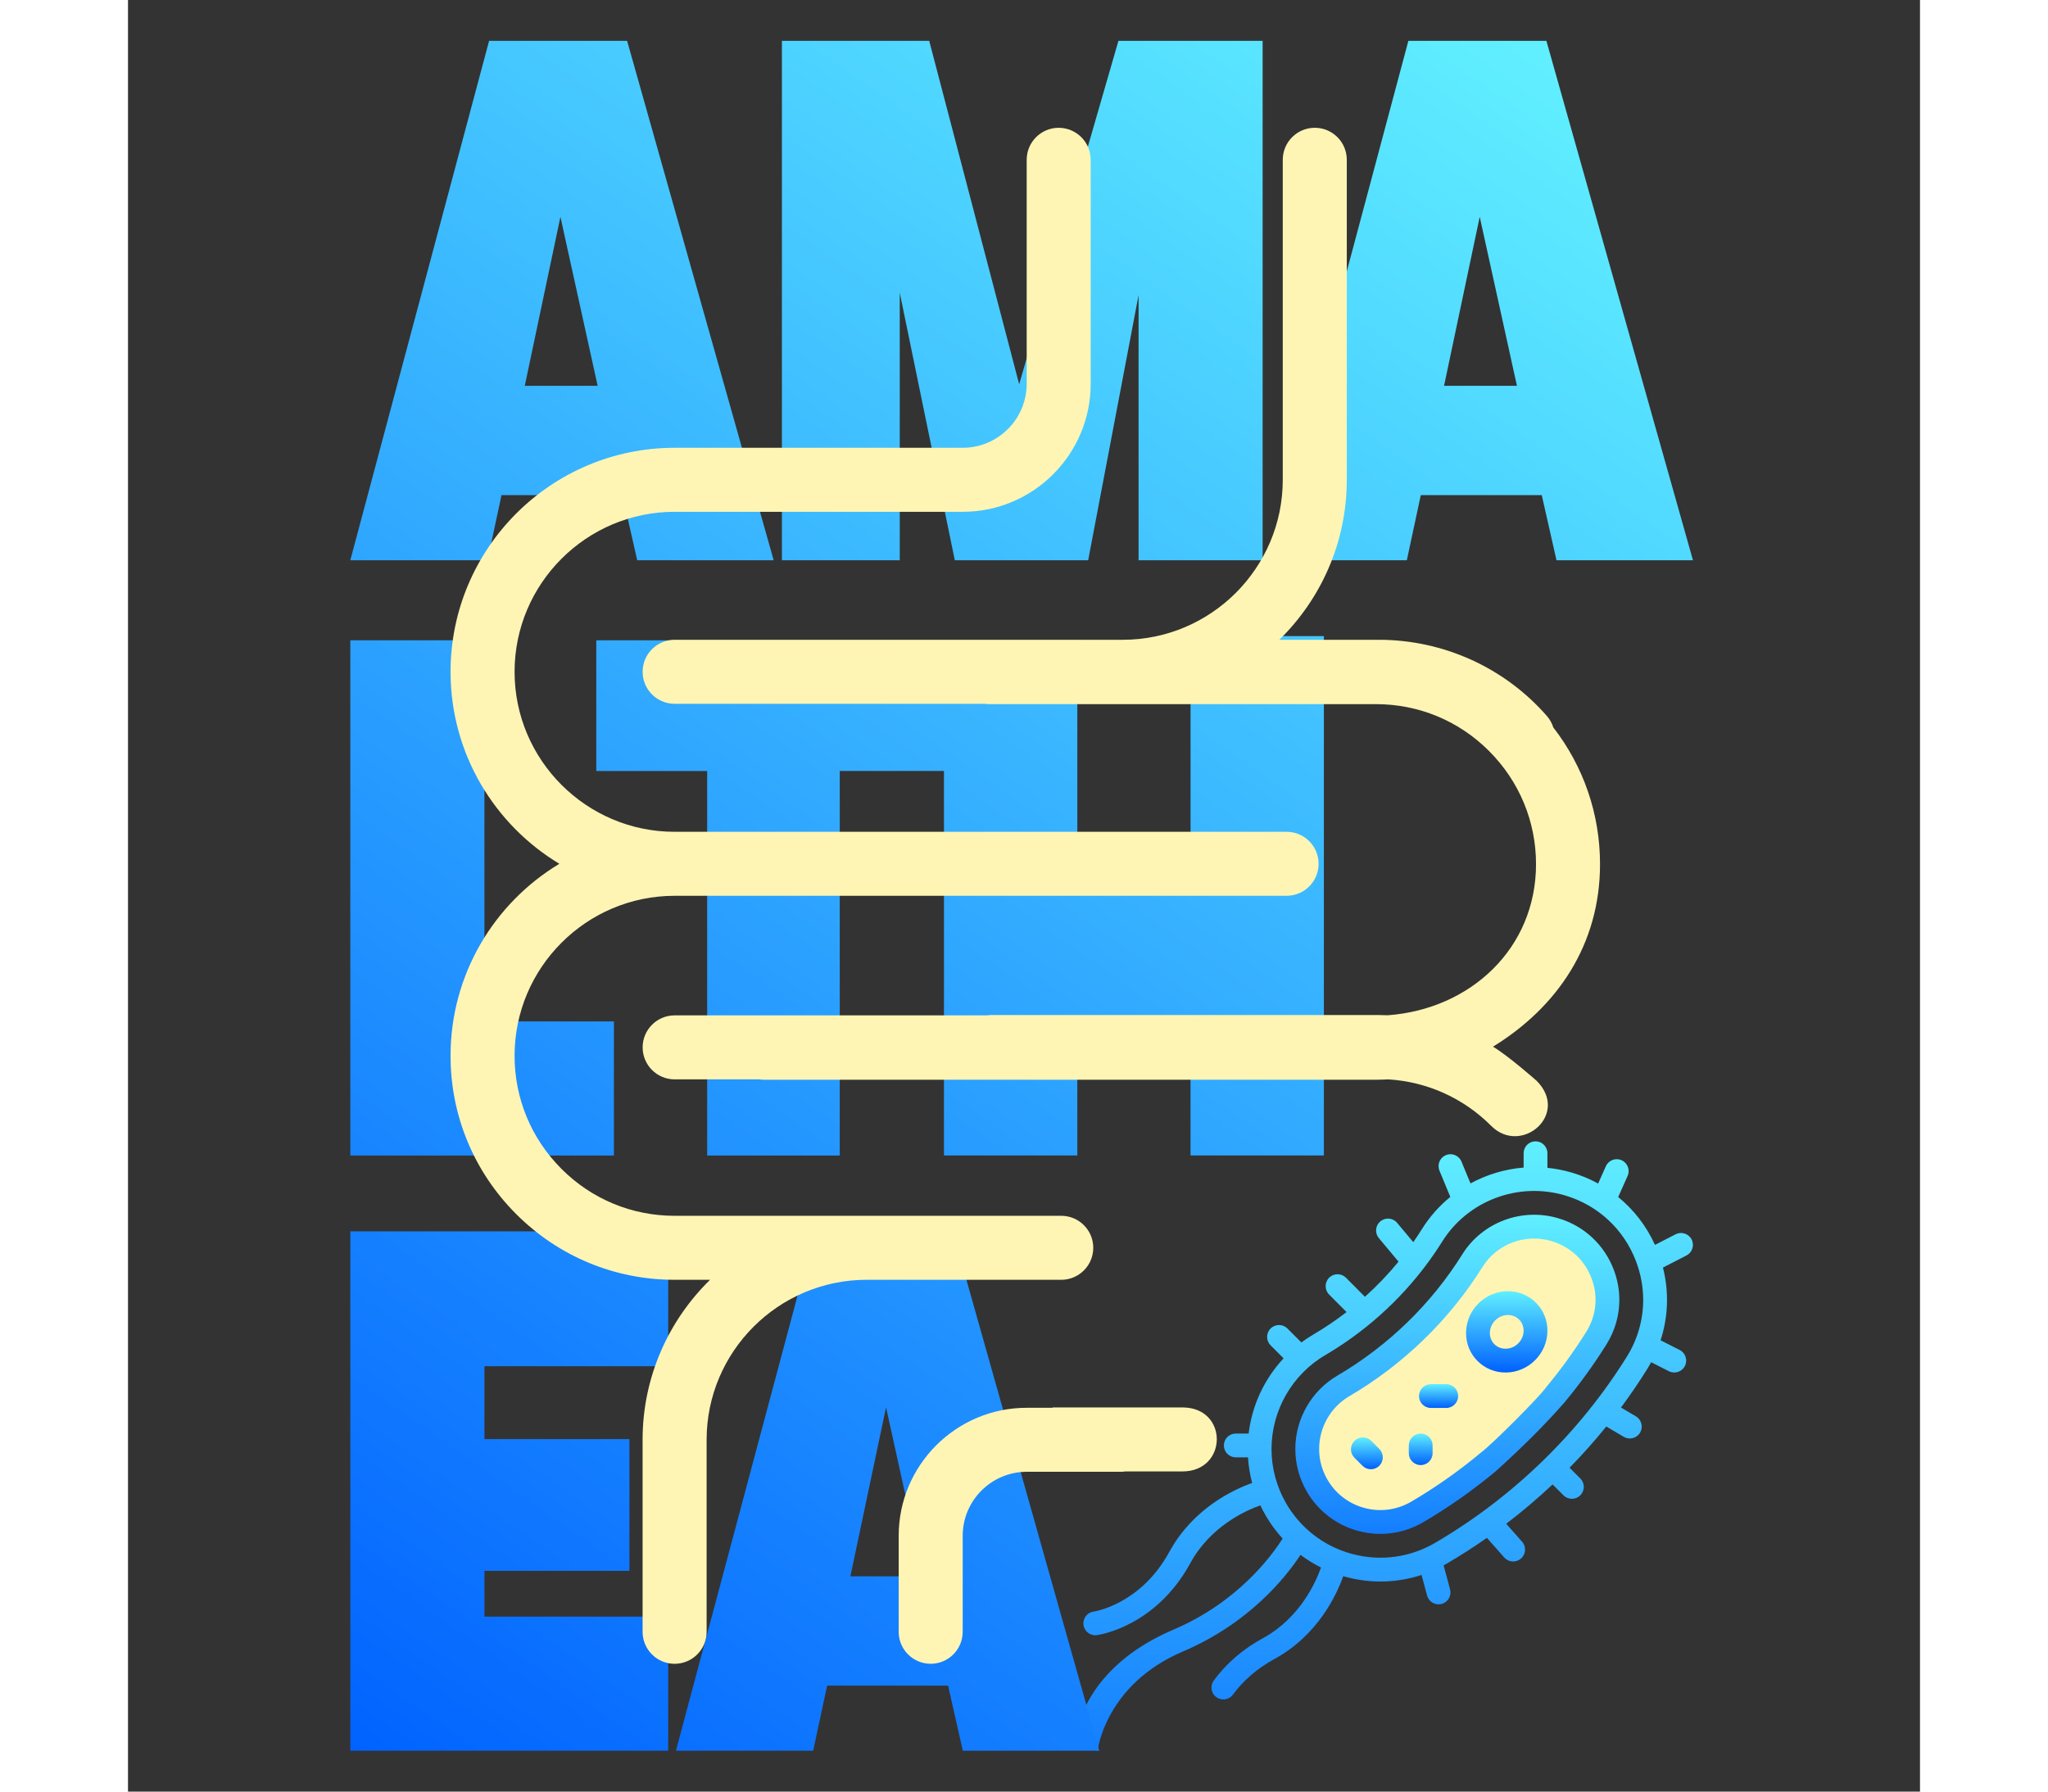 <?xml version="1.0" encoding="UTF-8" standalone="no"?>
<svg
   xmlns:dc="http://purl.org/dc/elements/1.1/"
   xmlns:cc="http://creativecommons.org/ns#"
   xmlns:rdf="http://www.w3.org/1999/02/22-rdf-syntax-ns#"
   xmlns:svg="http://www.w3.org/2000/svg"
   xmlns="http://www.w3.org/2000/svg"
   xmlns:xlink="http://www.w3.org/1999/xlink"
   id="svg2363"
   version="1.1"
   viewBox="0 0 135.467 135.467"
   height="175"
   width="200">
  <rect x="0" y="0" width="135.467" height="135.467" fill="#333333" stroke="none"/>
  <defs
     id="defs2357">
    <linearGradient
       id="linearGradient3027">
      <stop
         style="stop-color:#147eff;stop-opacity:1"
         offset="0"
         id="stop3023" />
      <stop
         style="stop-color:#60efff;stop-opacity:1"
         offset="1"
         id="stop3025" />
    </linearGradient>
    <linearGradient
       id="linearGradient3021">
      <stop
         style="stop-color:#147fff;stop-opacity:1"
         offset="0"
         id="stop3017" />
      <stop
         style="stop-color:#60efff;stop-opacity:1"
         offset="1"
         id="stop3019" />
    </linearGradient>
    <linearGradient
       y2="197.896"
       x2="450.807"
       y1="197.896"
       x1="182.68"
       gradientUnits="userSpaceOnUse"
       id="linearGradient2263"
       xlink:href="#linearGradient3027" />
    <linearGradient
       id="linearGradient2123">
      <stop
         id="stop2119"
         offset="0"
         style="stop-color:#0061ff;stop-opacity:1" />
      <stop
         id="stop2121"
         offset="1"
         style="stop-color:#60efff;stop-opacity:1" />
    </linearGradient>
    <linearGradient
       y2="156.398"
       x2="386.582"
       y1="156.398"
       x1="318.265"
       gradientUnits="userSpaceOnUse"
       id="linearGradient2265"
       xlink:href="#linearGradient2123" />
    <linearGradient
       y2="213.654"
       x2="308.492"
       y1="213.654"
       x1="288.496"
       gradientUnits="userSpaceOnUse"
       id="linearGradient2268"
       xlink:href="#linearGradient2123" />
    <linearGradient
       y2="228.664"
       x2="266.996"
       y1="228.664"
       x1="240.496"
       gradientUnits="userSpaceOnUse"
       id="linearGradient2270"
       xlink:href="#linearGradient2123" />
    <linearGradient
       y2="273.871"
       x2="263.746"
       y1="273.871"
       x1="236.996"
       gradientUnits="userSpaceOnUse"
       id="linearGradient2272"
       xlink:href="#linearGradient2123" />
    <linearGradient
       y2="259.135"
       x2="512.492"
       y1="259.135"
       x1="0.501"
       gradientUnits="userSpaceOnUse"
       id="linearGradient2274"
       xlink:href="#linearGradient3021" />
    <linearGradient
       gradientUnits="userSpaceOnUse"
       y2="11772.783"
       x2="10339.072"
       y1="12261.434"
       x1="9997.33"
       id="linearGradient2294"
       xlink:href="#linearGradient2292"
       gradientTransform="matrix(0.265,0,0,0.265,-2628.322,-2950.26)" />
    <linearGradient
       id="linearGradient2292">
      <stop
         id="stop2288"
         offset="0"
         style="stop-color:#0061ff;stop-opacity:1" />
      <stop
         id="stop2290"
         offset="1"
         style="stop-color:#60efff;stop-opacity:1" />
    </linearGradient>
  </defs>
  <g
     transform="translate(0,-161.533)"
     id="layer1">
    <g
       style="stroke-width:3.923"
       transform="matrix(0,-0.09,-0.09,0,118.302,293.956)"
       id="g2257">
      <path
         id="path2243"
         d="m 190.81,257.213 15.525,-40.566 36.963,-42.053 33.152,-35.073 50.082,-44.072 41.067,-20.033 41.067,3.005 27.044,25.041 1.002,37.061 -12.02,29.047 -31.051,26.043 -28.046,21.034 -25.041,26.042 -18.03,26.043 -19.031,28.046 -28.046,17.028 -42.069,9.015 -24.039,-13.021 -17.028,-30.049 z"
         style="fill:#fef5b4;fill-opacity:1;stroke:none;stroke-width:2.948px;stroke-linecap:butt;stroke-linejoin:miter;stroke-opacity:1" />
      <path
         style="fill:url(#linearGradient2263);fill-opacity:1;stroke-width:3.923"
         d="m 235.785,165.078 c -16.102,19.227 -30.664,39.895 -43.285,61.434 -9.637,16.449 -12.289,35.664 -7.477,54.109 4.816,18.445 16.527,33.91 32.973,43.547 10.953,6.414 23.395,9.809 35.984,9.809 25.281,0 48.914,-13.527 61.672,-35.305 24.996,-42.656 60.246,-78.961 101.945,-104.984 26.902,-16.789 39.348,-49.93 30.266,-80.594 -6.406,-21.613 -22.176,-38.598 -43.273,-46.605 -8.172,-3.102 -16.688,-4.672 -25.301,-4.672 -13.117,0 -25.996,3.703 -37.238,10.719 -16.992,10.594 -33.477,22.512 -48.992,35.426 -20.331,17.8 -38.536,36.485 -57.273,57.117 z m 70.066,-41.746 C 320.672,111 336.41,99.617 352.629,89.504 c 8.07,-5.031 17.289,-7.688 26.66,-7.688 6.18,0 12.309,1.133 18.207,3.371 15.207,5.773 26.578,18.016 31.191,33.59 6.539,22.07 -2.375,45.898 -21.676,57.945 -44.434,27.727 -81.992,66.402 -108.613,111.836 -9.188,15.68 -26.203,25.418 -44.418,25.418 -9.039,0 -17.984,-2.445 -25.871,-7.066 -11.84,-6.938 -20.266,-18.066 -23.734,-31.344 -3.465,-13.273 -1.555,-27.105 5.383,-38.945 12.059,-20.578 25.973,-40.328 41.359,-58.699 7.438,-9.9 47.305,-49.642 54.734,-54.59 z"
         id="path2245" />
      <path
         style="fill:url(#linearGradient2265);fill-opacity:1;stroke-width:3.923"
         d="m 352.32,190.562 c 9.047,-0.234 17.586,-3.957 24.043,-10.484 13.445,-13.59 13.648,-35.266 0.453,-48.324 -6.449,-6.379 -15.082,-9.762 -24.273,-9.52 -9.047,0.234 -17.582,3.957 -24.043,10.484 -6.457,6.527 -10.09,15.105 -10.23,24.152 -0.141,9.207 3.332,17.789 9.781,24.168 6.234,6.168 14.5,9.535 23.359,9.535 0.301,0 0.605,-0.004 0.91,-0.012 z m -14.051,-33.383 c 0.059,-3.863 1.641,-7.555 4.449,-10.395 2.812,-2.84 6.484,-4.461 10.348,-4.562 0.125,-0.004 0.25,-0.004 0.375,-0.004 3.562,0 6.855,1.324 9.309,3.75 5.355,5.301 5.086,14.293 -0.602,20.039 -2.809,2.84 -6.484,4.461 -10.344,4.562 -3.723,0.09 -7.148,-1.234 -9.688,-3.75 -2.539,-2.512 -3.906,-5.934 -3.848,-9.641 z m 0,0"
         id="path2247" />
      <path
         style="fill:url(#linearGradient2268);fill-opacity:1;stroke-width:3.923"
         d="m 298.492,230.102 c 5.523,0 10,-4.477 10,-10 v -12.895 c 0,-5.52 -4.477,-10 -10,-10 -5.52,0 -9.996,4.48 -9.996,10 v 12.895 c 0,5.523 4.477,10 9.996,10 z m 0,0"
         id="path2249" />
      <path
         style="fill:url(#linearGradient2270);fill-opacity:1;stroke-width:3.923"
         d="m 240.496,228.664 c 0,5.523 4.477,10 10,10 h 6.5 c 5.523,0 10,-4.477 10,-10 0,-5.52 -4.477,-10 -10,-10 h -6.5 c -5.523,0 -10,4.477 -10,10 z m 0,0"
         id="path2251" />
      <path
         style="fill:url(#linearGradient2272);fill-opacity:1;stroke-width:3.923"
         d="m 239.926,263.426 c -3.906,3.902 -3.906,10.234 0,14.141 l 6.75,6.75 c 1.953,1.953 4.512,2.93 7.07,2.93 2.559,0 5.117,-0.977 7.07,-2.93 3.906,-3.902 3.906,-10.234 0,-14.141 l -6.75,-6.75 c -3.906,-3.906 -10.238,-3.906 -14.141,0 z m 0,0"
         id="path2253" />
      <path
         style="fill:url(#linearGradient2274);fill-opacity:1;stroke-width:3.923"
         d="m 502.488,122.223 h -12.27 c -0.688,-6.855 -1.996,-13.715 -4.004,-20.492 -2.305,-7.781 -5.398,-15.172 -9.184,-22.102 l 14.539,-6.5 c 5.043,-2.254 7.301,-8.168 5.047,-13.211 -2.25,-5.039 -8.164,-7.301 -13.207,-5.047 l -17.699,7.914 C 455.012,49.664 441.34,39.082 425.48,31.887 l 8.906,-17.312 c 2.523,-4.91 0.59,-10.938 -4.32,-13.465 -4.914,-2.527 -10.941,-0.594 -13.469,4.32 l -10.164,19.762 c -20.367,-5.172 -41.438,-4.434 -61.117,1.992 L 337.188,11.148 C 334.688,6.223 328.672,4.25 323.746,6.75 c -4.926,2.496 -6.895,8.516 -4.398,13.441 l 7.559,14.906 c -2.031,1.098 -4.039,2.258 -6.02,3.492 -10.977,6.844 -21.664,14.145 -32.055,21.852 l -7.391,-12.523 c -2.809,-4.754 -8.938,-6.336 -13.695,-3.527 -4.754,2.809 -6.336,8.938 -3.527,13.695 l 8.672,14.691 c -12.023,9.719 -23.578,20.02 -34.633,30.84 l -9.023,-9.02 c -3.902,-3.902 -10.234,-3.902 -14.141,0 -3.906,3.906 -3.906,10.238 0,14.145 l 9.145,9.145 c -11.672,12.391 -22.707,25.391 -33.051,38.945 l -15.066,-13.324 c -4.137,-3.656 -10.457,-3.27 -14.113,0.867 -3.66,4.141 -3.273,10.457 0.867,14.117 l 16.465,14.559 c -7.551,10.777 -14.684,21.863 -21.348,33.238 -0.605,1.031 -1.184,2.07 -1.754,3.117 L 136.09,204 c -5.332,-1.434 -10.816,1.73 -12.25,7.062 -1.43,5.336 1.734,10.82 7.066,12.25 l 17.297,4.641 c -6.633,20.137 -7.363,41.77 -1.879,62.77 0.262,1.012 0.543,2.016 0.836,3.016 -15.512,5.48 -49.578,21.152 -69.617,57.832 -7.754,14.195 -17.805,25.898 -29.871,34.781 -4.449,3.273 -5.398,9.531 -2.125,13.98 1.961,2.664 4.988,4.07 8.059,4.07 2.059,0 4.137,-0.633 5.922,-1.945 14.434,-10.629 26.402,-24.523 35.566,-41.301 17.012,-31.141 47.105,-44.445 59.352,-48.746 3.02,6.07 6.574,11.828 10.625,17.207 -18.727,12.281 -57.391,42.949 -81.27,98.949 C 56.5,492.586 2.27,500.045 0.501,499.998 6.495,523.137 12.019,520.037 29.542,513.665 c 20.087,-7.462 51.326,-27.237 72.653,-77.251 22.977,-53.883 61.688,-82.363 76.559,-91.754 5.766,5.27 12.125,9.973 19.02,14.016 2.898,1.695 5.871,3.25 8.895,4.672 -4.418,12.504 -17.656,41.945 -48.598,58.848 -53.293,29.113 -60.191,76.469 -60.457,78.469 -0.734,5.473 3.113,10.504 8.586,11.234 0.449,0.062 0.895,0.09 1.336,0.09 4.934,0 9.23,-3.648 9.898,-8.676 0.055,-0.391 5.727,-39.258 50.227,-63.566 36.609,-20 52.289,-53.977 57.801,-69.527 7.035,1.875 14.25,3.062 21.535,3.523 v 10.25 c 0,5.52 4.477,10 9.996,10 5.523,0 10,-4.48 10,-10 V 373.188 c 23.742,-2.816 45.914,-13.234 63.191,-29.363 l 10.902,10.906 c 1.953,1.953 4.512,2.93 7.07,2.93 2.559,0 5.121,-0.977 7.074,-2.93 3.902,-3.906 3.902,-10.238 0,-14.141 l -11.695,-11.699 c 2.371,-3.195 4.594,-6.523 6.629,-10 5.695,-9.719 12.02,-19.051 18.879,-27.949 l 14.73,14.652 c 1.953,1.941 4.504,2.91 7.055,2.91 2.566,0 5.133,-0.98 7.086,-2.945 3.898,-3.914 3.879,-10.246 -0.035,-14.145 l -15.988,-15.902 c 9.113,-10.152 18.984,-19.602 29.516,-28.23 l 19.758,16.512 c 1.871,1.566 4.148,2.328 6.406,2.328 2.863,0 5.703,-1.223 7.68,-3.59 3.543,-4.234 2.977,-10.543 -1.262,-14.082 l -16.203,-13.543 c 3.605,-2.516 7.262,-4.957 10.992,-7.285 C 449.231,221.098 458.285,213 465.781,203.785 l 22.055,9.121 c 1.25,0.516 2.543,0.762 3.816,0.762 3.926,0 7.652,-2.328 9.246,-6.184 2.109,-5.102 -0.316,-10.949 -5.418,-13.062 l -18.352,-7.586 c 7.473,-13.715 12.051,-28.926 13.309,-44.617 h 12.055 c 5.523,0 10,-4.477 10,-9.996 -0.004,-5.523 -4.48,-10 -10.004,-10 z m -74.301,88.43 c -7.602,4.746 -14.965,9.867 -22.082,15.316 -0.461,0.297 -0.895,0.645 -1.305,1.023 -15.934,12.344 -30.562,26.391 -43.594,41.836 -0.035,0.035 -0.074,0.066 -0.113,0.102 -0.461,0.465 -0.863,0.965 -1.215,1.488 -9.992,12.016 -19.043,24.836 -26.969,38.363 -16.336,27.875 -46.578,45.191 -78.926,45.191 -16.145,0 -32.082,-4.34 -46.098,-12.551 -7.594,-4.449 -14.383,-9.883 -20.27,-16.105 l -0.199,-0.199 c -10.336,-10.988 -17.828,-24.441 -21.742,-39.445 -6.168,-23.613 -2.766,-48.215 9.57,-69.273 38.316,-65.387 92.336,-121.004 156.223,-160.836 14.641,-9.129 31.117,-13.773 47.773,-13.773 10.895,0 21.863,1.984 32.445,6 26.984,10.238 47.156,31.973 55.352,59.625 11.629,39.25 -4.348,81.707 -38.852,103.238 z"
         id="path2255" />
    </g>
    <path
       id="path2400"
       d="m 27.297,164.622 -10.492,39.273 h 10.375 l 1.055,-4.924 h 9.144 l 1.114,4.924 H 48.81 L 37.731,164.622 Z m 22.135,0 v 29.547 9.727 h 8.909 v -9.727 -10.497 l 4.162,20.223 h 10.082 l 3.81,-20.047 v 20.047 h 9.378 V 164.622 H 74.872 l -7.503,25.967 -6.8,-25.967 z m 47.358,0 -10.492,39.273 h 10.376 l 1.055,-4.924 h 9.144 l 1.114,4.924 h 10.317 L 107.224,164.622 Z m -16.467,45.008 v 7.827 10.812 H 71.765 V 209.948 H 62.129 35.4 v 1.526 8.356 h 8.382 v 2.846 0.156 11.715 14.356 h 10.023 v -14.611 -11.527 -2.936 h 7.877 v 17.027 12.047 h 10.082 v -10.286 h 8.558 v 10.286 h 10.082 v -11.327 -20.5 -7.446 z m -63.518,45.008 v 39.273 H 40.838 V 283.77 H 26.946 v -3.458 h 10.961 v -9.965 H 26.946 v -5.51 H 40.838 V 254.638 H 26.946 Z m 35.108,0 -10.492,39.273 h 10.375 l 1.055,-4.924 h 3.45 5.694 l 1.114,4.924 h 10.317 l -8.369,-29.666 -2.71,-9.607 z M 16.805,209.948 v 15.066 23.89 h 19.929 v -10.141 h -9.789 v -13.749 -15.066 z m 15.885,-32.02 2.814,12.779 h -5.51 z m 69.494,0 2.814,12.779 h -5.51 z m -44.878,90.016 0.496,2.252 2.318,10.527 H 57.02 54.609 Z"
       style="font-style:normal;font-variant:normal;font-weight:900;font-stretch:normal;font-size:58.617px;line-height:0.75;font-family:'Bunya PERSONAL';-inkscape-font-specification:'Bunya PERSONAL Heavy';text-align:center;letter-spacing:0px;word-spacing:0px;text-anchor:middle;fill:url(#linearGradient2294);fill-opacity:1;stroke:none;stroke-width:0.265" />
    <path
       id="path3033"
       d="m 79.709,267.953 h -9.818 v 0.027 h -1.953 c -5.338,0 -9.678,4.341 -9.678,9.678 v 7.259 c 0,1.336 1.084,2.419 2.419,2.419 1.336,0 2.42,-1.084 2.42,-2.419 v -7.259 c 0,-2.666 2.173,-4.839 4.839,-4.839 h 7.114 c 0.117,0 0.23,-0.011 0.343,-0.027 h 4.314 c 3.433,0 3.496,-4.839 0,-4.839 z"
       style="fill:#fef5b4;fill-opacity:1;stroke-width:5.644" />
    <path
       id="path3031"
       d="m 106.477,243.247 c 0,0 -2.106,-1.862 -3.289,-2.572 4.849,-2.983 8.09,-7.702 8.09,-13.801 0,-3.786 -1.243,-7.385 -3.532,-10.339 -0.097,-0.308 -0.257,-0.603 -0.484,-0.862 -3.194,-3.663 -7.83,-5.764 -12.708,-5.764 h -7.519 c 3.144,-3.077 5.1,-7.362 5.1,-12.098 v -24.196 c 0,-1.336 -1.084,-2.42 -2.42,-2.42 v 2e-4 c -1.336,0 -2.42,1.084 -2.42,2.42 v 24.196 c 0,6.668 -5.43,12.098 -12.098,12.098 h -9.678 -24.196 c -1.335,0 -2.42,1.084 -2.42,2.42 0,1.336 1.084,2.419 2.42,2.419 h 23.444 c 0.113,0.016 0.228,0.027 0.346,0.027 h 29.229 c 3.223,0 6.262,1.253 8.551,3.547 2.289,2.294 3.547,5.328 3.547,8.551 0,6.367 -4.951,10.966 -11.203,11.426 -0.243,-0.01 -0.487,-0.018 -0.731,-0.018 H 65.277 c -0.116,0 -0.229,0.011 -0.34,0.027 H 41.324 c -1.335,0 -2.42,1.084 -2.42,2.419 0,1.336 1.084,2.42 2.42,2.42 h 6.41 c 0.113,0.016 0.228,0.027 0.346,0.027 h 46.263 c 0.315,0 0.628,-0.011 0.938,-0.027 2.933,0.184 5.672,1.411 7.776,3.52 2.26,2.26 5.964,-0.878 3.421,-3.421 z"
       style="fill:#fef5b4;fill-opacity:1;stroke-width:5.644" />
    <path
       id="path2241"
       d="m 70.357,171.196 c -1.336,0 -2.42,1.084 -2.42,2.42 v 16.937 c 0,2.667 -2.173,4.839 -4.839,4.839 h -21.776 c -9.34,0 -16.938,7.598 -16.938,16.937 0,6.155 3.301,11.552 8.224,14.518 -4.923,2.966 -8.224,8.363 -8.224,14.518 0,4.515 1.762,8.769 4.965,11.972 3.204,3.204 7.457,4.965 11.972,4.965 h 2.68 c -3.144,3.077 -5.1,7.362 -5.1,12.098 v 14.518 c 0,1.336 1.084,2.42 2.42,2.42 1.336,0 2.42,-1.084 2.42,-2.42 v -14.518 c 0,-6.668 5.43,-12.098 12.098,-12.098 h 7.259 7.452 c 1.336,0 2.42,-1.084 2.42,-2.419 0,-1.336 -1.084,-2.42 -2.42,-2.42 H 63.098 55.839 41.321 c -3.223,0 -6.262,-1.254 -8.551,-3.547 -2.289,-2.294 -3.547,-5.328 -3.547,-8.551 0,-6.668 5.43,-12.098 12.098,-12.098 h 41.133 5.13 c 1.336,0 2.42,-1.084 2.42,-2.42 0,-1.336 -1.084,-2.419 -2.42,-2.419 H 82.455 41.321 c -6.668,0 -12.098,-5.43 -12.098,-12.098 0,-6.668 5.43,-12.098 12.098,-12.098 h 21.776 c 5.338,0 9.678,-4.341 9.678,-9.678 v -16.937 c 0,-1.336 -1.084,-2.42 -2.42,-2.42 z"
       style="fill:#fef5b4;fill-opacity:1;stroke-width:5.644" />
  </g>
</svg>
